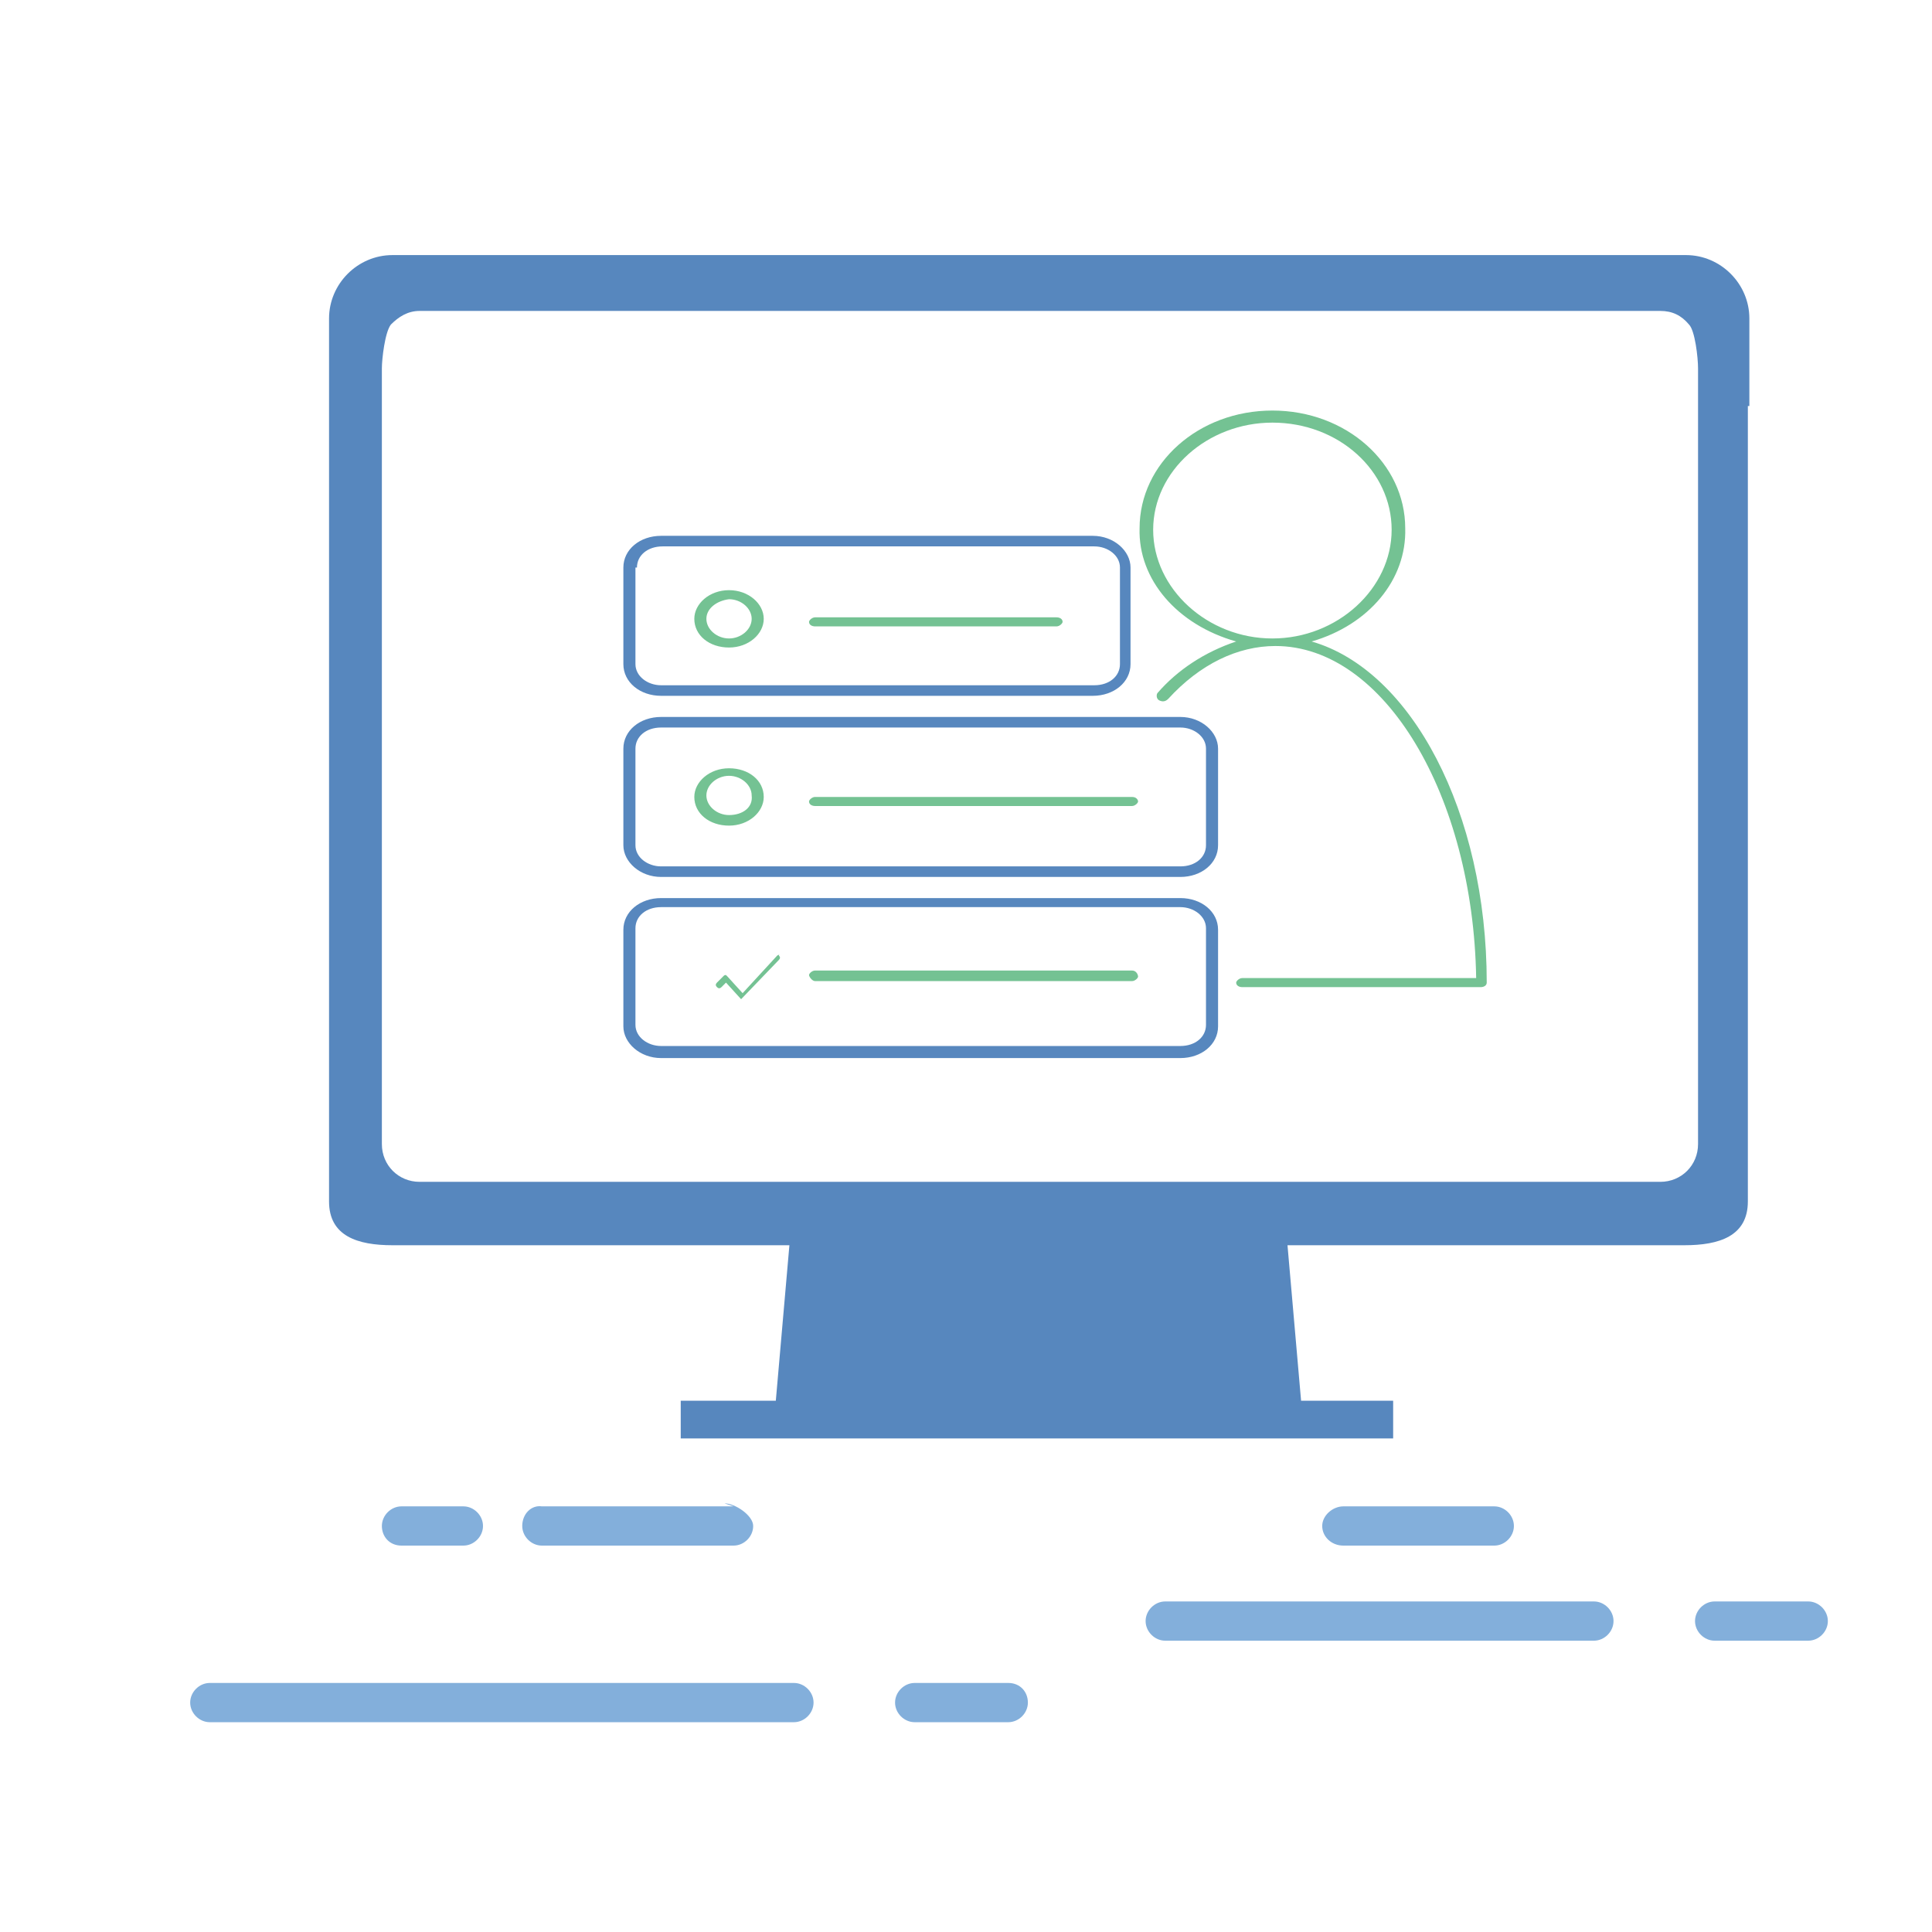 <?xml version="1.0" standalone="no"?><!DOCTYPE svg PUBLIC "-//W3C//DTD SVG 1.1//EN" "http://www.w3.org/Graphics/SVG/1.1/DTD/svg11.dtd"><svg t="1637814778321" class="icon" viewBox="0 0 1024 1024" version="1.1" xmlns="http://www.w3.org/2000/svg" p-id="12253" xmlns:xlink="http://www.w3.org/1999/xlink" width="128" height="128"><defs><style type="text/css"></style></defs><path d="M927.2 215.2v-46.4c0-18.4-15.2-33.6-33.6-33.6H208c-18.4 0-33.6 15.2-33.6 33.6V636.8c0 18.4 15.2 23.2 33.6 23.2h210.4l-7.2 82.4h-50.4v20h377.6v-20h-48.8l-7.2-82.4h210.4c18.4 0 33.6-4.8 33.6-23.2V215.2h0.8z m-27.2 391.2c0 11.2-8.8 20-20 20H222.4c-11.2 0-20-8.8-20-20V195.2c0-4.8 1.6-19.2 4.8-23.2 4-4 8.8-7.2 15.2-7.2H880c6.4 0 11.2 2.4 15.2 7.2 3.2 3.2 4.8 17.6 4.8 23.2v411.2z" fill="#5787BE" p-id="12254"></path><path d="M625.6 476H350.4c-11.2 0-20 7.2-20 16.8V544c0 8.8 8.8 16.8 20 16.8h275.2c11.2 0 20-7.2 20-16.8v-51.2c0-9.6-8.8-16.8-20-16.8z m13.6 67.2c0 6.4-5.6 11.2-13.6 11.2H350.4c-7.2 0-13.6-4.8-13.6-11.2v-51.2c0-6.4 5.6-11.2 13.6-11.2h275.2c7.2 0 13.6 4.8 13.6 11.2v51.2z m-13.6-163.2H350.4c-11.2 0-20 7.2-20 16.8V448c0 8.8 8.8 16.8 20 16.8h275.2c11.2 0 20-7.2 20-16.8v-51.2c0-8.8-8.8-16.8-20-16.8z m13.6 68c0 6.4-5.6 11.2-13.6 11.2H350.4c-7.2 0-13.6-4.8-13.6-11.2v-51.2c0-6.4 5.6-11.2 13.6-11.2h275.2c7.2 0 13.6 4.8 13.6 11.2V448z m-288.8-79.2h228.8c11.2 0 20-7.2 20-16.8v-51.2c0-8.8-8.8-16.8-20-16.8H350.4c-11.2 0-20 7.2-20 16.8V352c0 9.6 8.8 16.8 20 16.8z m-12.8-68c0-6.4 5.6-11.2 13.6-11.2h228.8c7.2 0 13.6 4.8 13.6 11.2V352c0 6.4-5.6 11.2-13.6 11.2H350.4c-7.2 0-13.6-4.8-13.6-11.2v-51.2z" fill="#5787BE" p-id="12255"></path><path d="M432 332h128c1.6 0 3.2-1.6 3.2-2.4 0-1.6-1.6-2.4-3.2-2.4H432c-1.6 0-3.2 1.6-3.2 2.4 0 1.6 1.6 2.4 3.2 2.4z m168 90.4H432c-1.6 0-3.2 1.6-3.2 2.4 0 1.6 1.6 2.4 3.2 2.4h168c1.6 0 3.2-1.6 3.2-2.4 0-0.8-0.8-2.4-3.2-2.4z m0 92H432c-1.6 0-3.2 1.6-3.2 2.4s1.6 3.2 3.2 3.2h168c1.6 0 3.2-1.6 3.2-2.4s-0.8-3.2-3.2-3.2zM386.4 343.2c10.4 0 18.4-7.2 18.4-15.2s-8-15.2-18.4-15.2S368 320 368 328c0 8.8 8 15.2 18.4 15.2z m0-25.6c6.4 0 12 4.8 12 10.4s-5.6 10.4-12 10.4-12-4.8-12-10.4c0-5.6 5.6-9.6 12-10.4z m0 89.6c-10.4 0-18.4 7.2-18.4 15.2 0 8.8 8 15.2 18.4 15.2s18.4-7.2 18.4-15.2c0-8.8-8-15.2-18.4-15.2z m0 24.8c-6.4 0-12-4.8-12-10.4s5.6-10.4 12-10.4 12 4.8 12 10.4c0.8 6.4-4.8 10.4-12 10.4z m308.8-92c30.4-8.8 50.4-32.8 49.6-60 0-34.4-31.2-62.4-70.4-62.4s-70.4 28-70.4 62.4c-0.8 27.2 20 51.2 51.2 60-16.8 5.6-31.2 15.2-41.6 27.2-0.8 0.8-0.8 3.2 0.8 4 1.6 0.8 3.2 0.8 4.8-0.8 16.8-18.4 36.8-28 56.8-28 57.6 0 104.8 79.2 106.4 176H658.4c-1.6 0-3.2 1.6-3.2 2.4 0 1.6 1.6 2.4 3.2 2.4h126.4c1.6 0 3.2-0.8 3.2-2.4 0-90.4-40-165.6-92.8-180.8z m-84-59.2c0-31.2 28.8-56.8 63.2-56.8 35.2 0 63.2 25.6 63.2 56.8s-28.8 57.6-63.2 57.6-63.2-26.4-63.2-57.6z" fill="#74C293" p-id="12256"></path><path d="M958.4 848.8h-49.6c-5.6 0-10.4 4.8-10.4 10.4s4.8 10.4 10.4 10.4h49.6c5.6 0 10.4-4.8 10.4-10.4s-4.8-10.4-10.4-10.4zM844.8 848.8H617.6c-5.6 0-10.4 4.8-10.4 10.4s4.8 10.4 10.4 10.4h227.2c5.6 0 10.4-4.8 10.4-10.4s-4.8-10.4-10.4-10.4zM534.4 892h-49.6c-5.6 0-10.4 4.8-10.4 10.4s4.8 10.4 10.4 10.4h49.6c5.6 0 10.4-4.8 10.4-10.4s-4-10.4-10.4-10.4zM420.8 892H111.2c-5.6 0-10.4 4.8-10.4 10.4s4.8 10.4 10.4 10.4h309.6c5.6 0 10.4-4.8 10.4-10.4 0-5.6-4.8-10.4-10.4-10.4zM212.8 819.2h32.8c5.6 0 10.4-4.8 10.4-10.4s-4.8-10.4-10.4-10.4h-32.8c-5.6 0-10.4 4.8-10.4 10.4s4 10.4 10.4 10.4zM276.8 808.8c0 5.6 4.8 10.4 10.4 10.4h101.6c5.6 0 10.4-4.8 10.4-10.4s-9.6-12-15.2-12l4.8 1.6H287.2c-5.6-0.8-10.4 4-10.4 10.4zM712 819.2h80c5.6 0 10.4-4.8 10.4-10.4s-4.8-10.4-10.4-10.4H712c-5.6 0-11.2 4.8-11.2 10.4s4.8 10.4 11.2 10.4z" fill="#83AFDB" p-id="12257"></path><path d="M412 506.4l-18.4 20-8-8.8-0.8-0.8c-0.8 0-0.8 0-1.6 0.8l-3.2 3.2c-0.8 0.8-0.8 1.6 0 2.4 0.8 0.8 1.6 0.8 2.4 0l2.4-2.4 8 8.8 20-20.8c0.8-0.8 0.8-1.6 0-2.4 0.8-0.8-0.8 0-0.8 0z" fill="#74C293" p-id="12258"></path></svg>